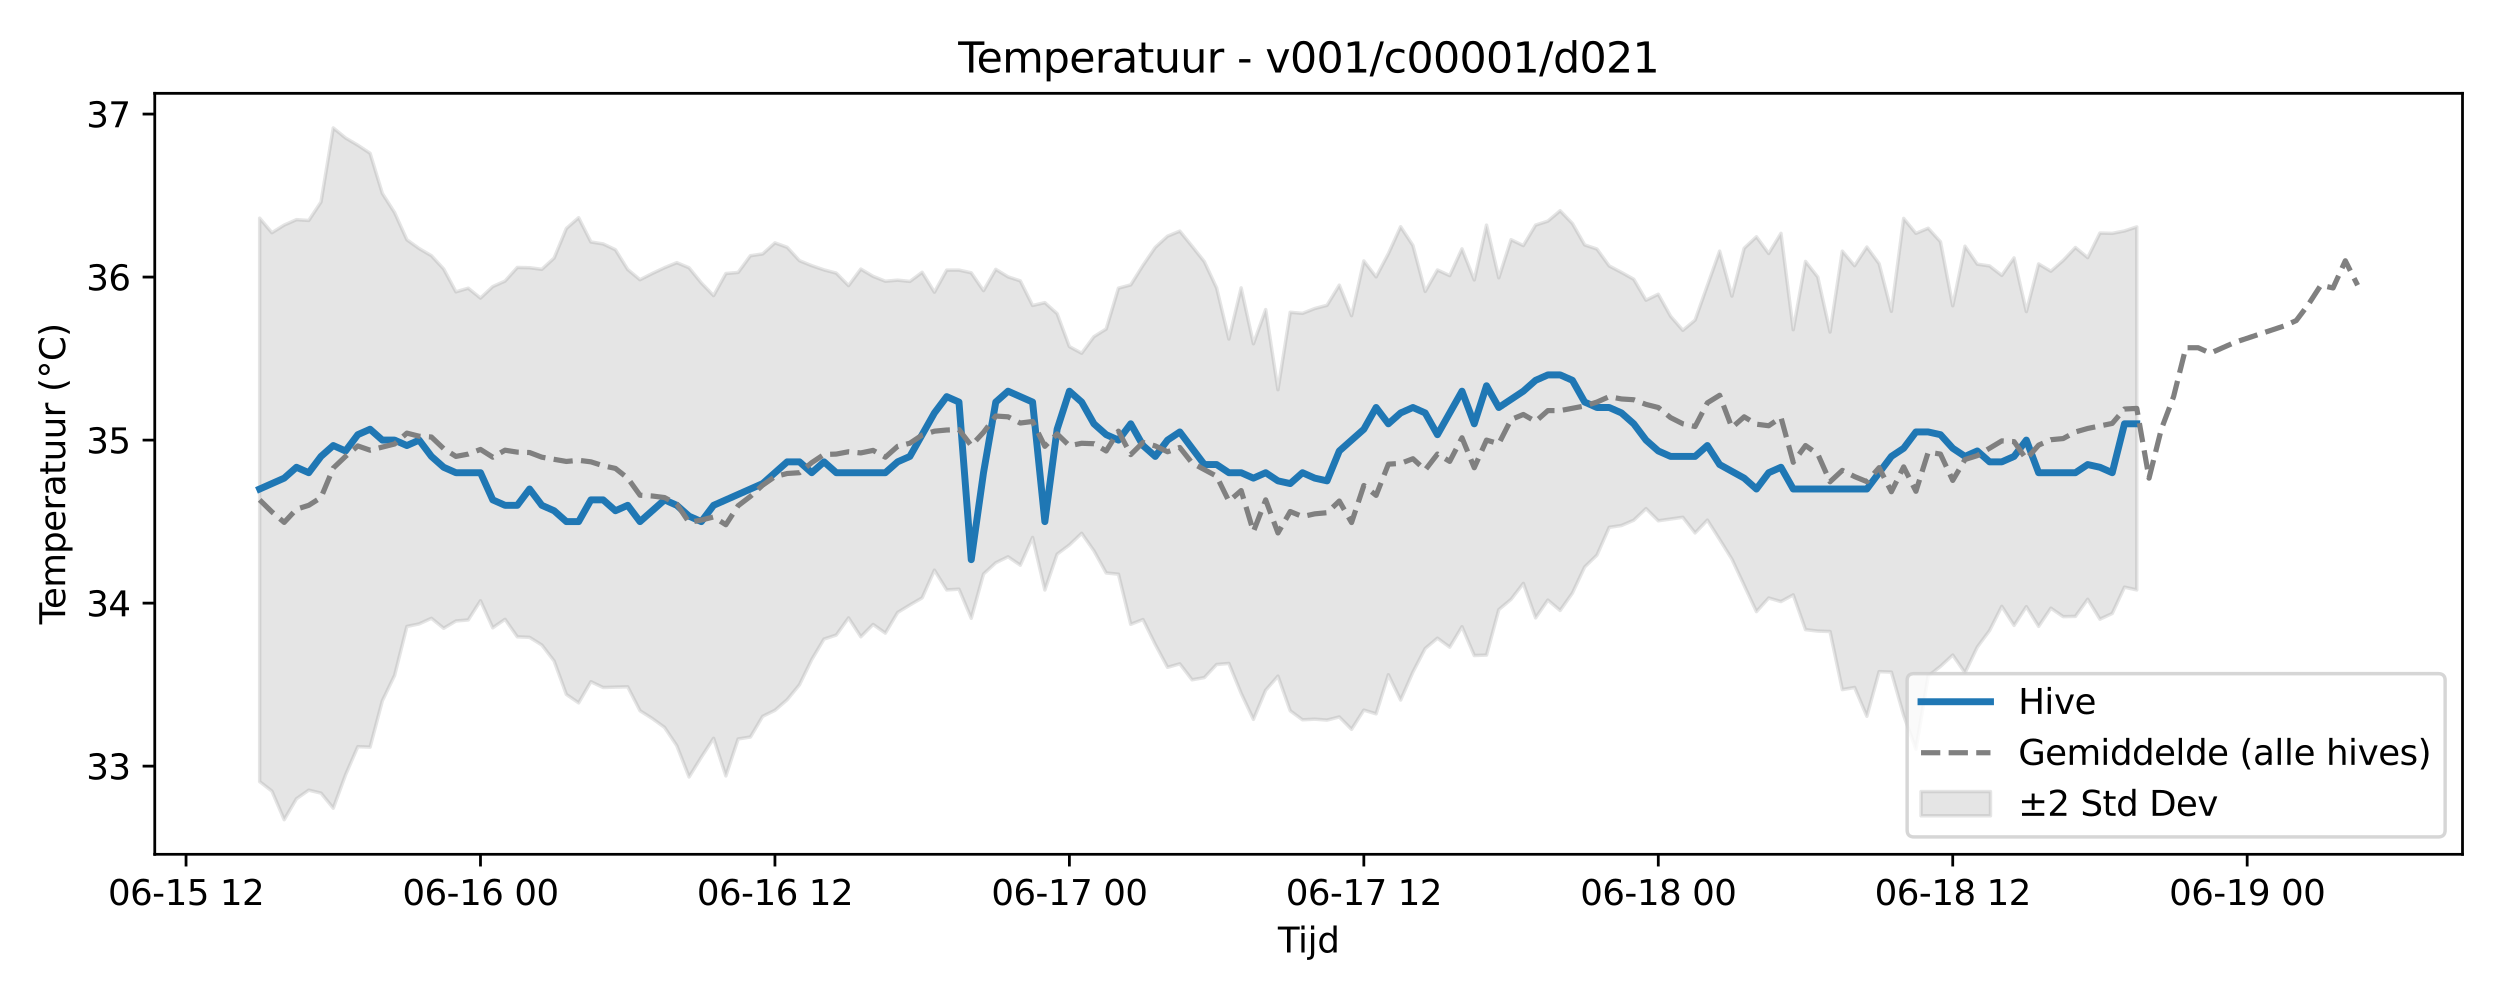 <?xml version="1.0" encoding="utf-8" standalone="no"?>
<!DOCTYPE svg PUBLIC "-//W3C//DTD SVG 1.1//EN"
  "http://www.w3.org/Graphics/SVG/1.1/DTD/svg11.dtd">
<svg xmlns:xlink="http://www.w3.org/1999/xlink" width="720pt" height="288pt" viewBox="0 0 720 288" xmlns="http://www.w3.org/2000/svg" version="1.1">
 <defs>
  <style type="text/css">*{stroke-linejoin: round; stroke-linecap: butt}</style>
 </defs>
 <g id="figure_1">
  <g id="patch_1">
   <path d="M 0 288 
L 720 288 
L 720 0 
L 0 0 
z
" style="fill: #ffffff"/>
  </g>
  <g id="axes_1">
   <g id="patch_2">
    <path d="M 44.57 246.04 
L 709.2 246.04 
L 709.2 26.88 
L 44.57 26.88 
z
" style="fill: #ffffff"/>
   </g>
   <g id="FillBetweenPolyCollection_1">
    <defs>
     <path id="mfeba1fc315" d="M 74.78 -225.173 
L 74.78 -62.898 
L 78.314 -60.161 
L 81.847 -51.922 
L 85.381 -57.958 
L 88.914 -60.432 
L 92.447 -59.584 
L 95.981 -55.245 
L 99.514 -64.838 
L 103.048 -72.954 
L 106.581 -72.828 
L 110.114 -86.175 
L 113.648 -93.497 
L 117.181 -107.573 
L 120.714 -108.315 
L 124.248 -109.931 
L 127.781 -107.048 
L 131.315 -109.156 
L 134.848 -109.454 
L 138.381 -114.983 
L 141.915 -107.193 
L 145.448 -109.639 
L 148.982 -104.592 
L 152.515 -104.442 
L 156.048 -102.227 
L 159.582 -97.641 
L 163.115 -87.994 
L 166.649 -85.573 
L 170.182 -91.665 
L 173.715 -89.99 
L 177.249 -90.102 
L 180.782 -90.198 
L 184.315 -83.317 
L 187.849 -81.067 
L 191.382 -78.51 
L 194.916 -73.252 
L 198.449 -64.228 
L 201.982 -69.918 
L 205.516 -75.37 
L 209.049 -64.534 
L 212.583 -75.177 
L 216.116 -75.729 
L 219.649 -81.697 
L 223.183 -83.425 
L 226.716 -86.496 
L 230.249 -90.793 
L 233.783 -98.04 
L 237.316 -103.945 
L 240.85 -105.106 
L 244.383 -110.046 
L 247.916 -104.608 
L 251.45 -108.16 
L 254.983 -105.655 
L 258.517 -111.602 
L 262.05 -113.761 
L 265.583 -115.82 
L 269.117 -123.792 
L 272.65 -118.105 
L 276.183 -118.317 
L 279.717 -109.933 
L 283.25 -122.682 
L 286.784 -125.922 
L 290.317 -127.642 
L 293.85 -125.222 
L 297.384 -133.204 
L 300.917 -118.079 
L 304.451 -128.4 
L 307.984 -131.051 
L 311.517 -134.405 
L 315.051 -129.37 
L 318.584 -122.986 
L 322.118 -122.626 
L 325.651 -108.199 
L 329.184 -109.568 
L 332.718 -102.383 
L 336.251 -95.81 
L 339.784 -96.81 
L 343.318 -92.213 
L 346.851 -92.858 
L 350.385 -96.621 
L 353.918 -96.928 
L 357.451 -88.338 
L 360.985 -80.824 
L 364.518 -89.224 
L 368.052 -93.271 
L 371.585 -83.297 
L 375.118 -80.698 
L 378.652 -80.876 
L 382.185 -80.612 
L 385.718 -81.521 
L 389.252 -77.95 
L 392.785 -83.49 
L 396.319 -82.415 
L 399.852 -93.685 
L 403.385 -86.382 
L 406.919 -94.448 
L 410.452 -101.222 
L 413.986 -104.206 
L 417.519 -101.614 
L 421.052 -107.502 
L 424.586 -99.205 
L 428.119 -99.333 
L 431.652 -112.423 
L 435.186 -115.382 
L 438.719 -119.98 
L 442.253 -110.049 
L 445.786 -115.177 
L 449.319 -112.178 
L 452.853 -117.194 
L 456.386 -124.708 
L 459.92 -128.125 
L 463.453 -136.124 
L 466.986 -136.649 
L 470.52 -138.169 
L 474.053 -141.52 
L 477.587 -138.012 
L 481.12 -138.515 
L 484.653 -139.02 
L 488.187 -134.511 
L 491.72 -138.202 
L 495.253 -132.641 
L 498.787 -126.972 
L 502.32 -119.41 
L 505.854 -111.859 
L 509.387 -115.776 
L 512.92 -114.749 
L 516.454 -116.674 
L 519.987 -106.66 
L 523.521 -106.246 
L 527.054 -106.124 
L 530.587 -89.39 
L 534.121 -90.004 
L 537.654 -81.719 
L 541.187 -94.573 
L 544.721 -94.431 
L 548.254 -81.967 
L 551.788 -72.231 
L 555.321 -93.298 
L 558.854 -96.082 
L 562.388 -99.345 
L 565.921 -94.224 
L 569.455 -101.628 
L 572.988 -106.396 
L 576.521 -113.372 
L 580.055 -107.879 
L 583.588 -113.281 
L 587.121 -107.607 
L 590.655 -112.836 
L 594.188 -110.403 
L 597.722 -110.473 
L 601.255 -115.407 
L 604.788 -109.669 
L 608.322 -111.317 
L 611.855 -118.899 
L 615.389 -118.102 
L 615.389 -222.656 
L 615.389 -222.656 
L 611.855 -221.487 
L 608.322 -220.797 
L 604.788 -220.88 
L 601.255 -213.8 
L 597.722 -216.722 
L 594.188 -212.991 
L 590.655 -209.888 
L 587.121 -211.987 
L 583.588 -198.264 
L 580.055 -213.726 
L 576.521 -208.681 
L 572.988 -211.409 
L 569.455 -211.929 
L 565.921 -217.098 
L 562.388 -199.941 
L 558.854 -218.369 
L 555.321 -222.271 
L 551.788 -220.795 
L 548.254 -225.107 
L 544.721 -198.334 
L 541.187 -212.053 
L 537.654 -216.86 
L 534.121 -211.48 
L 530.587 -215.671 
L 527.054 -192.38 
L 523.521 -208.205 
L 519.987 -212.71 
L 516.454 -193.045 
L 512.92 -220.792 
L 509.387 -214.996 
L 505.854 -219.807 
L 502.32 -216.504 
L 498.787 -202.727 
L 495.253 -215.681 
L 491.72 -205.761 
L 488.187 -195.814 
L 484.653 -192.87 
L 481.12 -196.952 
L 477.587 -203.267 
L 474.053 -201.548 
L 470.52 -207.582 
L 466.986 -209.549 
L 463.453 -211.416 
L 459.92 -216.284 
L 456.386 -217.466 
L 452.853 -223.638 
L 449.319 -227.313 
L 445.786 -224.314 
L 442.253 -223.182 
L 438.719 -217.275 
L 435.186 -218.967 
L 431.652 -207.99 
L 428.119 -223.167 
L 424.586 -207.384 
L 421.052 -216.339 
L 417.519 -208.627 
L 413.986 -210.246 
L 410.452 -204.063 
L 406.919 -217.321 
L 403.385 -222.704 
L 399.852 -214.954 
L 396.319 -208.264 
L 392.785 -212.853 
L 389.252 -197.08 
L 385.718 -205.879 
L 382.185 -200.081 
L 378.652 -199.146 
L 375.118 -197.76 
L 371.585 -198.067 
L 368.052 -175.759 
L 364.518 -198.847 
L 360.985 -188.989 
L 357.451 -205.098 
L 353.918 -190.361 
L 350.385 -205.087 
L 346.851 -212.65 
L 343.318 -217.096 
L 339.784 -221.442 
L 336.251 -219.983 
L 332.718 -216.764 
L 329.184 -211.591 
L 325.651 -205.955 
L 322.118 -205.016 
L 318.584 -193.254 
L 315.051 -191.044 
L 311.517 -186.269 
L 307.984 -188.188 
L 304.451 -197.677 
L 300.917 -200.844 
L 297.384 -200.027 
L 293.85 -207.115 
L 290.317 -208.272 
L 286.784 -210.439 
L 283.25 -204.289 
L 279.717 -209.437 
L 276.183 -210.219 
L 272.65 -210.208 
L 269.117 -203.85 
L 265.583 -209.586 
L 262.05 -206.951 
L 258.517 -207.321 
L 254.983 -207.008 
L 251.45 -208.415 
L 247.916 -210.514 
L 244.383 -205.747 
L 240.85 -209.345 
L 237.316 -210.283 
L 233.783 -211.493 
L 230.249 -212.928 
L 226.716 -216.777 
L 223.183 -218.06 
L 219.649 -214.869 
L 216.116 -214.353 
L 212.583 -209.54 
L 209.049 -209.229 
L 205.516 -202.864 
L 201.982 -206.527 
L 198.449 -210.876 
L 194.916 -212.36 
L 191.382 -210.902 
L 187.849 -209.24 
L 184.315 -207.437 
L 180.782 -210.392 
L 177.249 -216.078 
L 173.715 -217.755 
L 170.182 -218.315 
L 166.649 -225.302 
L 163.115 -222.21 
L 159.582 -213.68 
L 156.048 -210.436 
L 152.515 -210.904 
L 148.982 -210.977 
L 145.448 -207.049 
L 141.915 -205.47 
L 138.381 -202.152 
L 134.848 -204.997 
L 131.315 -203.954 
L 127.781 -210.533 
L 124.248 -214.358 
L 120.714 -216.421 
L 117.181 -218.952 
L 113.648 -226.767 
L 110.114 -232.301 
L 106.581 -243.859 
L 103.048 -246.192 
L 99.514 -248.272 
L 95.981 -251.158 
L 92.447 -229.828 
L 88.914 -224.508 
L 85.381 -224.747 
L 81.847 -223.182 
L 78.314 -220.979 
L 74.78 -225.173 
z
" style="stroke: #808080; stroke-opacity: 0.2"/>
    </defs>
    <g clip-path="url(#pedbb036148)">
     <use xlink:href="#mfeba1fc315" x="0" y="288" style="fill: #808080; fill-opacity: 0.2; stroke: #808080; stroke-opacity: 0.2"/>
    </g>
   </g>
   <g id="matplotlib.axis_1">
    <g id="xtick_1">
     <g id="line2d_1">
      <defs>
       <path id="md87ba110df" d="M 0 0 
L 0 3.5 
" style="stroke: #000000; stroke-width: 0.8"/>
      </defs>
      <g>
       <use xlink:href="#md87ba110df" x="53.58" y="246.04" style="stroke: #000000; stroke-width: 0.8"/>
      </g>
     </g>
     <g id="text_1">
      <!-- 06-15 12 -->
      <g transform="translate(31.1 260.638) scale(0.1 -0.1)">
       <defs>
        <path id="DejaVuSans-30" d="M 2034 4250 
Q 1547 4250 1301 3770 
Q 1056 3291 1056 2328 
Q 1056 1369 1301 889 
Q 1547 409 2034 409 
Q 2525 409 2770 889 
Q 3016 1369 3016 2328 
Q 3016 3291 2770 3770 
Q 2525 4250 2034 4250 
z
M 2034 4750 
Q 2819 4750 3233 4129 
Q 3647 3509 3647 2328 
Q 3647 1150 3233 529 
Q 2819 -91 2034 -91 
Q 1250 -91 836 529 
Q 422 1150 422 2328 
Q 422 3509 836 4129 
Q 1250 4750 2034 4750 
z
" transform="scale(0.016)"/>
        <path id="DejaVuSans-36" d="M 2113 2584 
Q 1688 2584 1439 2293 
Q 1191 2003 1191 1497 
Q 1191 994 1439 701 
Q 1688 409 2113 409 
Q 2538 409 2786 701 
Q 3034 994 3034 1497 
Q 3034 2003 2786 2293 
Q 2538 2584 2113 2584 
z
M 3366 4563 
L 3366 3988 
Q 3128 4100 2886 4159 
Q 2644 4219 2406 4219 
Q 1781 4219 1451 3797 
Q 1122 3375 1075 2522 
Q 1259 2794 1537 2939 
Q 1816 3084 2150 3084 
Q 2853 3084 3261 2657 
Q 3669 2231 3669 1497 
Q 3669 778 3244 343 
Q 2819 -91 2113 -91 
Q 1303 -91 875 529 
Q 447 1150 447 2328 
Q 447 3434 972 4092 
Q 1497 4750 2381 4750 
Q 2619 4750 2861 4703 
Q 3103 4656 3366 4563 
z
" transform="scale(0.016)"/>
        <path id="DejaVuSans-2d" d="M 313 2009 
L 1997 2009 
L 1997 1497 
L 313 1497 
L 313 2009 
z
" transform="scale(0.016)"/>
        <path id="DejaVuSans-31" d="M 794 531 
L 1825 531 
L 1825 4091 
L 703 3866 
L 703 4441 
L 1819 4666 
L 2450 4666 
L 2450 531 
L 3481 531 
L 3481 0 
L 794 0 
L 794 531 
z
" transform="scale(0.016)"/>
        <path id="DejaVuSans-35" d="M 691 4666 
L 3169 4666 
L 3169 4134 
L 1269 4134 
L 1269 2991 
Q 1406 3038 1543 3061 
Q 1681 3084 1819 3084 
Q 2600 3084 3056 2656 
Q 3513 2228 3513 1497 
Q 3513 744 3044 326 
Q 2575 -91 1722 -91 
Q 1428 -91 1123 -41 
Q 819 9 494 109 
L 494 744 
Q 775 591 1075 516 
Q 1375 441 1709 441 
Q 2250 441 2565 725 
Q 2881 1009 2881 1497 
Q 2881 1984 2565 2268 
Q 2250 2553 1709 2553 
Q 1456 2553 1204 2497 
Q 953 2441 691 2322 
L 691 4666 
z
" transform="scale(0.016)"/>
        <path id="DejaVuSans-20" transform="scale(0.016)"/>
        <path id="DejaVuSans-32" d="M 1228 531 
L 3431 531 
L 3431 0 
L 469 0 
L 469 531 
Q 828 903 1448 1529 
Q 2069 2156 2228 2338 
Q 2531 2678 2651 2914 
Q 2772 3150 2772 3378 
Q 2772 3750 2511 3984 
Q 2250 4219 1831 4219 
Q 1534 4219 1204 4116 
Q 875 4013 500 3803 
L 500 4441 
Q 881 4594 1212 4672 
Q 1544 4750 1819 4750 
Q 2544 4750 2975 4387 
Q 3406 4025 3406 3419 
Q 3406 3131 3298 2873 
Q 3191 2616 2906 2266 
Q 2828 2175 2409 1742 
Q 1991 1309 1228 531 
z
" transform="scale(0.016)"/>
       </defs>
       <use xlink:href="#DejaVuSans-30"/>
       <use xlink:href="#DejaVuSans-36" transform="translate(63.623 0)"/>
       <use xlink:href="#DejaVuSans-2d" transform="translate(127.246 0)"/>
       <use xlink:href="#DejaVuSans-31" transform="translate(163.33 0)"/>
       <use xlink:href="#DejaVuSans-35" transform="translate(226.953 0)"/>
       <use xlink:href="#DejaVuSans-20" transform="translate(290.576 0)"/>
       <use xlink:href="#DejaVuSans-31" transform="translate(322.363 0)"/>
       <use xlink:href="#DejaVuSans-32" transform="translate(385.986 0)"/>
      </g>
     </g>
    </g>
    <g id="xtick_2">
     <g id="line2d_2">
      <g>
       <use xlink:href="#md87ba110df" x="138.381" y="246.04" style="stroke: #000000; stroke-width: 0.8"/>
      </g>
     </g>
     <g id="text_2">
      <!-- 06-16 00 -->
      <g transform="translate(115.901 260.638) scale(0.1 -0.1)">
       <use xlink:href="#DejaVuSans-30"/>
       <use xlink:href="#DejaVuSans-36" transform="translate(63.623 0)"/>
       <use xlink:href="#DejaVuSans-2d" transform="translate(127.246 0)"/>
       <use xlink:href="#DejaVuSans-31" transform="translate(163.33 0)"/>
       <use xlink:href="#DejaVuSans-36" transform="translate(226.953 0)"/>
       <use xlink:href="#DejaVuSans-20" transform="translate(290.576 0)"/>
       <use xlink:href="#DejaVuSans-30" transform="translate(322.363 0)"/>
       <use xlink:href="#DejaVuSans-30" transform="translate(385.986 0)"/>
      </g>
     </g>
    </g>
    <g id="xtick_3">
     <g id="line2d_3">
      <g>
       <use xlink:href="#md87ba110df" x="223.183" y="246.04" style="stroke: #000000; stroke-width: 0.8"/>
      </g>
     </g>
     <g id="text_3">
      <!-- 06-16 12 -->
      <g transform="translate(200.702 260.638) scale(0.1 -0.1)">
       <use xlink:href="#DejaVuSans-30"/>
       <use xlink:href="#DejaVuSans-36" transform="translate(63.623 0)"/>
       <use xlink:href="#DejaVuSans-2d" transform="translate(127.246 0)"/>
       <use xlink:href="#DejaVuSans-31" transform="translate(163.33 0)"/>
       <use xlink:href="#DejaVuSans-36" transform="translate(226.953 0)"/>
       <use xlink:href="#DejaVuSans-20" transform="translate(290.576 0)"/>
       <use xlink:href="#DejaVuSans-31" transform="translate(322.363 0)"/>
       <use xlink:href="#DejaVuSans-32" transform="translate(385.986 0)"/>
      </g>
     </g>
    </g>
    <g id="xtick_4">
     <g id="line2d_4">
      <g>
       <use xlink:href="#md87ba110df" x="307.984" y="246.04" style="stroke: #000000; stroke-width: 0.8"/>
      </g>
     </g>
     <g id="text_4">
      <!-- 06-17 00 -->
      <g transform="translate(285.503 260.638) scale(0.1 -0.1)">
       <defs>
        <path id="DejaVuSans-37" d="M 525 4666 
L 3525 4666 
L 3525 4397 
L 1831 0 
L 1172 0 
L 2766 4134 
L 525 4134 
L 525 4666 
z
" transform="scale(0.016)"/>
       </defs>
       <use xlink:href="#DejaVuSans-30"/>
       <use xlink:href="#DejaVuSans-36" transform="translate(63.623 0)"/>
       <use xlink:href="#DejaVuSans-2d" transform="translate(127.246 0)"/>
       <use xlink:href="#DejaVuSans-31" transform="translate(163.33 0)"/>
       <use xlink:href="#DejaVuSans-37" transform="translate(226.953 0)"/>
       <use xlink:href="#DejaVuSans-20" transform="translate(290.576 0)"/>
       <use xlink:href="#DejaVuSans-30" transform="translate(322.363 0)"/>
       <use xlink:href="#DejaVuSans-30" transform="translate(385.986 0)"/>
      </g>
     </g>
    </g>
    <g id="xtick_5">
     <g id="line2d_5">
      <g>
       <use xlink:href="#md87ba110df" x="392.785" y="246.04" style="stroke: #000000; stroke-width: 0.8"/>
      </g>
     </g>
     <g id="text_5">
      <!-- 06-17 12 -->
      <g transform="translate(370.305 260.638) scale(0.1 -0.1)">
       <use xlink:href="#DejaVuSans-30"/>
       <use xlink:href="#DejaVuSans-36" transform="translate(63.623 0)"/>
       <use xlink:href="#DejaVuSans-2d" transform="translate(127.246 0)"/>
       <use xlink:href="#DejaVuSans-31" transform="translate(163.33 0)"/>
       <use xlink:href="#DejaVuSans-37" transform="translate(226.953 0)"/>
       <use xlink:href="#DejaVuSans-20" transform="translate(290.576 0)"/>
       <use xlink:href="#DejaVuSans-31" transform="translate(322.363 0)"/>
       <use xlink:href="#DejaVuSans-32" transform="translate(385.986 0)"/>
      </g>
     </g>
    </g>
    <g id="xtick_6">
     <g id="line2d_6">
      <g>
       <use xlink:href="#md87ba110df" x="477.587" y="246.04" style="stroke: #000000; stroke-width: 0.8"/>
      </g>
     </g>
     <g id="text_6">
      <!-- 06-18 00 -->
      <g transform="translate(455.106 260.638) scale(0.1 -0.1)">
       <defs>
        <path id="DejaVuSans-38" d="M 2034 2216 
Q 1584 2216 1326 1975 
Q 1069 1734 1069 1313 
Q 1069 891 1326 650 
Q 1584 409 2034 409 
Q 2484 409 2743 651 
Q 3003 894 3003 1313 
Q 3003 1734 2745 1975 
Q 2488 2216 2034 2216 
z
M 1403 2484 
Q 997 2584 770 2862 
Q 544 3141 544 3541 
Q 544 4100 942 4425 
Q 1341 4750 2034 4750 
Q 2731 4750 3128 4425 
Q 3525 4100 3525 3541 
Q 3525 3141 3298 2862 
Q 3072 2584 2669 2484 
Q 3125 2378 3379 2068 
Q 3634 1759 3634 1313 
Q 3634 634 3220 271 
Q 2806 -91 2034 -91 
Q 1263 -91 848 271 
Q 434 634 434 1313 
Q 434 1759 690 2068 
Q 947 2378 1403 2484 
z
M 1172 3481 
Q 1172 3119 1398 2916 
Q 1625 2713 2034 2713 
Q 2441 2713 2670 2916 
Q 2900 3119 2900 3481 
Q 2900 3844 2670 4047 
Q 2441 4250 2034 4250 
Q 1625 4250 1398 4047 
Q 1172 3844 1172 3481 
z
" transform="scale(0.016)"/>
       </defs>
       <use xlink:href="#DejaVuSans-30"/>
       <use xlink:href="#DejaVuSans-36" transform="translate(63.623 0)"/>
       <use xlink:href="#DejaVuSans-2d" transform="translate(127.246 0)"/>
       <use xlink:href="#DejaVuSans-31" transform="translate(163.33 0)"/>
       <use xlink:href="#DejaVuSans-38" transform="translate(226.953 0)"/>
       <use xlink:href="#DejaVuSans-20" transform="translate(290.576 0)"/>
       <use xlink:href="#DejaVuSans-30" transform="translate(322.363 0)"/>
       <use xlink:href="#DejaVuSans-30" transform="translate(385.986 0)"/>
      </g>
     </g>
    </g>
    <g id="xtick_7">
     <g id="line2d_7">
      <g>
       <use xlink:href="#md87ba110df" x="562.388" y="246.04" style="stroke: #000000; stroke-width: 0.8"/>
      </g>
     </g>
     <g id="text_7">
      <!-- 06-18 12 -->
      <g transform="translate(539.907 260.638) scale(0.1 -0.1)">
       <use xlink:href="#DejaVuSans-30"/>
       <use xlink:href="#DejaVuSans-36" transform="translate(63.623 0)"/>
       <use xlink:href="#DejaVuSans-2d" transform="translate(127.246 0)"/>
       <use xlink:href="#DejaVuSans-31" transform="translate(163.33 0)"/>
       <use xlink:href="#DejaVuSans-38" transform="translate(226.953 0)"/>
       <use xlink:href="#DejaVuSans-20" transform="translate(290.576 0)"/>
       <use xlink:href="#DejaVuSans-31" transform="translate(322.363 0)"/>
       <use xlink:href="#DejaVuSans-32" transform="translate(385.986 0)"/>
      </g>
     </g>
    </g>
    <g id="xtick_8">
     <g id="line2d_8">
      <g>
       <use xlink:href="#md87ba110df" x="647.189" y="246.04" style="stroke: #000000; stroke-width: 0.8"/>
      </g>
     </g>
     <g id="text_8">
      <!-- 06-19 00 -->
      <g transform="translate(624.709 260.638) scale(0.1 -0.1)">
       <defs>
        <path id="DejaVuSans-39" d="M 703 97 
L 703 672 
Q 941 559 1184 500 
Q 1428 441 1663 441 
Q 2288 441 2617 861 
Q 2947 1281 2994 2138 
Q 2813 1869 2534 1725 
Q 2256 1581 1919 1581 
Q 1219 1581 811 2004 
Q 403 2428 403 3163 
Q 403 3881 828 4315 
Q 1253 4750 1959 4750 
Q 2769 4750 3195 4129 
Q 3622 3509 3622 2328 
Q 3622 1225 3098 567 
Q 2575 -91 1691 -91 
Q 1453 -91 1209 -44 
Q 966 3 703 97 
z
M 1959 2075 
Q 2384 2075 2632 2365 
Q 2881 2656 2881 3163 
Q 2881 3666 2632 3958 
Q 2384 4250 1959 4250 
Q 1534 4250 1286 3958 
Q 1038 3666 1038 3163 
Q 1038 2656 1286 2365 
Q 1534 2075 1959 2075 
z
" transform="scale(0.016)"/>
       </defs>
       <use xlink:href="#DejaVuSans-30"/>
       <use xlink:href="#DejaVuSans-36" transform="translate(63.623 0)"/>
       <use xlink:href="#DejaVuSans-2d" transform="translate(127.246 0)"/>
       <use xlink:href="#DejaVuSans-31" transform="translate(163.33 0)"/>
       <use xlink:href="#DejaVuSans-39" transform="translate(226.953 0)"/>
       <use xlink:href="#DejaVuSans-20" transform="translate(290.576 0)"/>
       <use xlink:href="#DejaVuSans-30" transform="translate(322.363 0)"/>
       <use xlink:href="#DejaVuSans-30" transform="translate(385.986 0)"/>
      </g>
     </g>
    </g>
    <g id="text_9">
     <!-- Tijd -->
     <g transform="translate(368.035 274.317) scale(0.1 -0.1)">
      <defs>
       <path id="DejaVuSans-54" d="M -19 4666 
L 3928 4666 
L 3928 4134 
L 2272 4134 
L 2272 0 
L 1638 0 
L 1638 4134 
L -19 4134 
L -19 4666 
z
" transform="scale(0.016)"/>
       <path id="DejaVuSans-69" d="M 603 3500 
L 1178 3500 
L 1178 0 
L 603 0 
L 603 3500 
z
M 603 4863 
L 1178 4863 
L 1178 4134 
L 603 4134 
L 603 4863 
z
" transform="scale(0.016)"/>
       <path id="DejaVuSans-6a" d="M 603 3500 
L 1178 3500 
L 1178 -63 
Q 1178 -731 923 -1031 
Q 669 -1331 103 -1331 
L -116 -1331 
L -116 -844 
L 38 -844 
Q 366 -844 484 -692 
Q 603 -541 603 -63 
L 603 3500 
z
M 603 4863 
L 1178 4863 
L 1178 4134 
L 603 4134 
L 603 4863 
z
" transform="scale(0.016)"/>
       <path id="DejaVuSans-64" d="M 2906 2969 
L 2906 4863 
L 3481 4863 
L 3481 0 
L 2906 0 
L 2906 525 
Q 2725 213 2448 61 
Q 2172 -91 1784 -91 
Q 1150 -91 751 415 
Q 353 922 353 1747 
Q 353 2572 751 3078 
Q 1150 3584 1784 3584 
Q 2172 3584 2448 3432 
Q 2725 3281 2906 2969 
z
M 947 1747 
Q 947 1113 1208 752 
Q 1469 391 1925 391 
Q 2381 391 2643 752 
Q 2906 1113 2906 1747 
Q 2906 2381 2643 2742 
Q 2381 3103 1925 3103 
Q 1469 3103 1208 2742 
Q 947 2381 947 1747 
z
" transform="scale(0.016)"/>
      </defs>
      <use xlink:href="#DejaVuSans-54"/>
      <use xlink:href="#DejaVuSans-69" transform="translate(57.959 0)"/>
      <use xlink:href="#DejaVuSans-6a" transform="translate(85.742 0)"/>
      <use xlink:href="#DejaVuSans-64" transform="translate(113.525 0)"/>
     </g>
    </g>
   </g>
   <g id="matplotlib.axis_2">
    <g id="ytick_1">
     <g id="line2d_9">
      <defs>
       <path id="mfe2aa7b8bc" d="M 0 0 
L -3.5 0 
" style="stroke: #000000; stroke-width: 0.8"/>
      </defs>
      <g>
       <use xlink:href="#mfe2aa7b8bc" x="44.57" y="220.648" style="stroke: #000000; stroke-width: 0.8"/>
      </g>
     </g>
     <g id="text_10">
      <!-- 33 -->
      <g transform="translate(24.845 224.448) scale(0.1 -0.1)">
       <defs>
        <path id="DejaVuSans-33" d="M 2597 2516 
Q 3050 2419 3304 2112 
Q 3559 1806 3559 1356 
Q 3559 666 3084 287 
Q 2609 -91 1734 -91 
Q 1441 -91 1130 -33 
Q 819 25 488 141 
L 488 750 
Q 750 597 1062 519 
Q 1375 441 1716 441 
Q 2309 441 2620 675 
Q 2931 909 2931 1356 
Q 2931 1769 2642 2001 
Q 2353 2234 1838 2234 
L 1294 2234 
L 1294 2753 
L 1863 2753 
Q 2328 2753 2575 2939 
Q 2822 3125 2822 3475 
Q 2822 3834 2567 4026 
Q 2313 4219 1838 4219 
Q 1578 4219 1281 4162 
Q 984 4106 628 3988 
L 628 4550 
Q 988 4650 1302 4700 
Q 1616 4750 1894 4750 
Q 2613 4750 3031 4423 
Q 3450 4097 3450 3541 
Q 3450 3153 3228 2886 
Q 3006 2619 2597 2516 
z
" transform="scale(0.016)"/>
       </defs>
       <use xlink:href="#DejaVuSans-33"/>
       <use xlink:href="#DejaVuSans-33" transform="translate(63.623 0)"/>
      </g>
     </g>
    </g>
    <g id="ytick_2">
     <g id="line2d_10">
      <g>
       <use xlink:href="#mfe2aa7b8bc" x="44.57" y="173.699" style="stroke: #000000; stroke-width: 0.8"/>
      </g>
     </g>
     <g id="text_11">
      <!-- 34 -->
      <g transform="translate(24.845 177.498) scale(0.1 -0.1)">
       <defs>
        <path id="DejaVuSans-34" d="M 2419 4116 
L 825 1625 
L 2419 1625 
L 2419 4116 
z
M 2253 4666 
L 3047 4666 
L 3047 1625 
L 3713 1625 
L 3713 1100 
L 3047 1100 
L 3047 0 
L 2419 0 
L 2419 1100 
L 313 1100 
L 313 1709 
L 2253 4666 
z
" transform="scale(0.016)"/>
       </defs>
       <use xlink:href="#DejaVuSans-33"/>
       <use xlink:href="#DejaVuSans-34" transform="translate(63.623 0)"/>
      </g>
     </g>
    </g>
    <g id="ytick_3">
     <g id="line2d_11">
      <g>
       <use xlink:href="#mfe2aa7b8bc" x="44.57" y="126.75" style="stroke: #000000; stroke-width: 0.8"/>
      </g>
     </g>
     <g id="text_12">
      <!-- 35 -->
      <g transform="translate(24.845 130.549) scale(0.1 -0.1)">
       <use xlink:href="#DejaVuSans-33"/>
       <use xlink:href="#DejaVuSans-35" transform="translate(63.623 0)"/>
      </g>
     </g>
    </g>
    <g id="ytick_4">
     <g id="line2d_12">
      <g>
       <use xlink:href="#mfe2aa7b8bc" x="44.57" y="79.801" style="stroke: #000000; stroke-width: 0.8"/>
      </g>
     </g>
     <g id="text_13">
      <!-- 36 -->
      <g transform="translate(24.845 83.6) scale(0.1 -0.1)">
       <use xlink:href="#DejaVuSans-33"/>
       <use xlink:href="#DejaVuSans-36" transform="translate(63.623 0)"/>
      </g>
     </g>
    </g>
    <g id="ytick_5">
     <g id="line2d_13">
      <g>
       <use xlink:href="#mfe2aa7b8bc" x="44.57" y="32.852" style="stroke: #000000; stroke-width: 0.8"/>
      </g>
     </g>
     <g id="text_14">
      <!-- 37 -->
      <g transform="translate(24.845 36.651) scale(0.1 -0.1)">
       <use xlink:href="#DejaVuSans-33"/>
       <use xlink:href="#DejaVuSans-37" transform="translate(63.623 0)"/>
      </g>
     </g>
    </g>
    <g id="text_15">
     <!-- Temperatuur (°C) -->
     <g transform="translate(18.765 179.816) rotate(-90) scale(0.1 -0.1)">
      <defs>
       <path id="DejaVuSans-65" d="M 3597 1894 
L 3597 1613 
L 953 1613 
Q 991 1019 1311 708 
Q 1631 397 2203 397 
Q 2534 397 2845 478 
Q 3156 559 3463 722 
L 3463 178 
Q 3153 47 2828 -22 
Q 2503 -91 2169 -91 
Q 1331 -91 842 396 
Q 353 884 353 1716 
Q 353 2575 817 3079 
Q 1281 3584 2069 3584 
Q 2775 3584 3186 3129 
Q 3597 2675 3597 1894 
z
M 3022 2063 
Q 3016 2534 2758 2815 
Q 2500 3097 2075 3097 
Q 1594 3097 1305 2825 
Q 1016 2553 972 2059 
L 3022 2063 
z
" transform="scale(0.016)"/>
       <path id="DejaVuSans-6d" d="M 3328 2828 
Q 3544 3216 3844 3400 
Q 4144 3584 4550 3584 
Q 5097 3584 5394 3201 
Q 5691 2819 5691 2113 
L 5691 0 
L 5113 0 
L 5113 2094 
Q 5113 2597 4934 2840 
Q 4756 3084 4391 3084 
Q 3944 3084 3684 2787 
Q 3425 2491 3425 1978 
L 3425 0 
L 2847 0 
L 2847 2094 
Q 2847 2600 2669 2842 
Q 2491 3084 2119 3084 
Q 1678 3084 1418 2786 
Q 1159 2488 1159 1978 
L 1159 0 
L 581 0 
L 581 3500 
L 1159 3500 
L 1159 2956 
Q 1356 3278 1631 3431 
Q 1906 3584 2284 3584 
Q 2666 3584 2933 3390 
Q 3200 3197 3328 2828 
z
" transform="scale(0.016)"/>
       <path id="DejaVuSans-70" d="M 1159 525 
L 1159 -1331 
L 581 -1331 
L 581 3500 
L 1159 3500 
L 1159 2969 
Q 1341 3281 1617 3432 
Q 1894 3584 2278 3584 
Q 2916 3584 3314 3078 
Q 3713 2572 3713 1747 
Q 3713 922 3314 415 
Q 2916 -91 2278 -91 
Q 1894 -91 1617 61 
Q 1341 213 1159 525 
z
M 3116 1747 
Q 3116 2381 2855 2742 
Q 2594 3103 2138 3103 
Q 1681 3103 1420 2742 
Q 1159 2381 1159 1747 
Q 1159 1113 1420 752 
Q 1681 391 2138 391 
Q 2594 391 2855 752 
Q 3116 1113 3116 1747 
z
" transform="scale(0.016)"/>
       <path id="DejaVuSans-72" d="M 2631 2963 
Q 2534 3019 2420 3045 
Q 2306 3072 2169 3072 
Q 1681 3072 1420 2755 
Q 1159 2438 1159 1844 
L 1159 0 
L 581 0 
L 581 3500 
L 1159 3500 
L 1159 2956 
Q 1341 3275 1631 3429 
Q 1922 3584 2338 3584 
Q 2397 3584 2469 3576 
Q 2541 3569 2628 3553 
L 2631 2963 
z
" transform="scale(0.016)"/>
       <path id="DejaVuSans-61" d="M 2194 1759 
Q 1497 1759 1228 1600 
Q 959 1441 959 1056 
Q 959 750 1161 570 
Q 1363 391 1709 391 
Q 2188 391 2477 730 
Q 2766 1069 2766 1631 
L 2766 1759 
L 2194 1759 
z
M 3341 1997 
L 3341 0 
L 2766 0 
L 2766 531 
Q 2569 213 2275 61 
Q 1981 -91 1556 -91 
Q 1019 -91 701 211 
Q 384 513 384 1019 
Q 384 1609 779 1909 
Q 1175 2209 1959 2209 
L 2766 2209 
L 2766 2266 
Q 2766 2663 2505 2880 
Q 2244 3097 1772 3097 
Q 1472 3097 1187 3025 
Q 903 2953 641 2809 
L 641 3341 
Q 956 3463 1253 3523 
Q 1550 3584 1831 3584 
Q 2591 3584 2966 3190 
Q 3341 2797 3341 1997 
z
" transform="scale(0.016)"/>
       <path id="DejaVuSans-74" d="M 1172 4494 
L 1172 3500 
L 2356 3500 
L 2356 3053 
L 1172 3053 
L 1172 1153 
Q 1172 725 1289 603 
Q 1406 481 1766 481 
L 2356 481 
L 2356 0 
L 1766 0 
Q 1100 0 847 248 
Q 594 497 594 1153 
L 594 3053 
L 172 3053 
L 172 3500 
L 594 3500 
L 594 4494 
L 1172 4494 
z
" transform="scale(0.016)"/>
       <path id="DejaVuSans-75" d="M 544 1381 
L 544 3500 
L 1119 3500 
L 1119 1403 
Q 1119 906 1312 657 
Q 1506 409 1894 409 
Q 2359 409 2629 706 
Q 2900 1003 2900 1516 
L 2900 3500 
L 3475 3500 
L 3475 0 
L 2900 0 
L 2900 538 
Q 2691 219 2414 64 
Q 2138 -91 1772 -91 
Q 1169 -91 856 284 
Q 544 659 544 1381 
z
M 1991 3584 
L 1991 3584 
z
" transform="scale(0.016)"/>
       <path id="DejaVuSans-28" d="M 1984 4856 
Q 1566 4138 1362 3434 
Q 1159 2731 1159 2009 
Q 1159 1288 1364 580 
Q 1569 -128 1984 -844 
L 1484 -844 
Q 1016 -109 783 600 
Q 550 1309 550 2009 
Q 550 2706 781 3412 
Q 1013 4119 1484 4856 
L 1984 4856 
z
" transform="scale(0.016)"/>
       <path id="DejaVuSans-b0" d="M 1600 4347 
Q 1350 4347 1178 4173 
Q 1006 4000 1006 3750 
Q 1006 3503 1178 3333 
Q 1350 3163 1600 3163 
Q 1850 3163 2022 3333 
Q 2194 3503 2194 3750 
Q 2194 3997 2020 4172 
Q 1847 4347 1600 4347 
z
M 1600 4750 
Q 1800 4750 1984 4673 
Q 2169 4597 2303 4453 
Q 2447 4313 2519 4134 
Q 2591 3956 2591 3750 
Q 2591 3338 2302 3052 
Q 2013 2766 1594 2766 
Q 1172 2766 890 3047 
Q 609 3328 609 3750 
Q 609 4169 896 4459 
Q 1184 4750 1600 4750 
z
" transform="scale(0.016)"/>
       <path id="DejaVuSans-43" d="M 4122 4306 
L 4122 3641 
Q 3803 3938 3442 4084 
Q 3081 4231 2675 4231 
Q 1875 4231 1450 3742 
Q 1025 3253 1025 2328 
Q 1025 1406 1450 917 
Q 1875 428 2675 428 
Q 3081 428 3442 575 
Q 3803 722 4122 1019 
L 4122 359 
Q 3791 134 3420 21 
Q 3050 -91 2638 -91 
Q 1578 -91 968 557 
Q 359 1206 359 2328 
Q 359 3453 968 4101 
Q 1578 4750 2638 4750 
Q 3056 4750 3426 4639 
Q 3797 4528 4122 4306 
z
" transform="scale(0.016)"/>
       <path id="DejaVuSans-29" d="M 513 4856 
L 1013 4856 
Q 1481 4119 1714 3412 
Q 1947 2706 1947 2009 
Q 1947 1309 1714 600 
Q 1481 -109 1013 -844 
L 513 -844 
Q 928 -128 1133 580 
Q 1338 1288 1338 2009 
Q 1338 2731 1133 3434 
Q 928 4138 513 4856 
z
" transform="scale(0.016)"/>
      </defs>
      <use xlink:href="#DejaVuSans-54"/>
      <use xlink:href="#DejaVuSans-65" transform="translate(44.084 0)"/>
      <use xlink:href="#DejaVuSans-6d" transform="translate(105.607 0)"/>
      <use xlink:href="#DejaVuSans-70" transform="translate(203.02 0)"/>
      <use xlink:href="#DejaVuSans-65" transform="translate(266.496 0)"/>
      <use xlink:href="#DejaVuSans-72" transform="translate(328.02 0)"/>
      <use xlink:href="#DejaVuSans-61" transform="translate(369.133 0)"/>
      <use xlink:href="#DejaVuSans-74" transform="translate(430.412 0)"/>
      <use xlink:href="#DejaVuSans-75" transform="translate(469.621 0)"/>
      <use xlink:href="#DejaVuSans-75" transform="translate(533 0)"/>
      <use xlink:href="#DejaVuSans-72" transform="translate(596.379 0)"/>
      <use xlink:href="#DejaVuSans-20" transform="translate(637.492 0)"/>
      <use xlink:href="#DejaVuSans-28" transform="translate(669.279 0)"/>
      <use xlink:href="#DejaVuSans-b0" transform="translate(708.293 0)"/>
      <use xlink:href="#DejaVuSans-43" transform="translate(758.293 0)"/>
      <use xlink:href="#DejaVuSans-29" transform="translate(828.117 0)"/>
     </g>
    </g>
   </g>
   <g id="line2d_14">
    <path d="M 74.78 140.835 
L 81.847 137.705 
L 85.381 134.575 
L 88.914 136.14 
L 92.447 131.445 
L 95.981 128.315 
L 99.514 129.88 
L 103.048 125.185 
L 106.581 123.62 
L 110.114 126.75 
L 113.648 126.75 
L 117.181 128.315 
L 120.714 126.75 
L 124.248 131.445 
L 127.781 134.575 
L 131.315 136.14 
L 138.381 136.14 
L 141.915 143.965 
L 145.448 145.53 
L 148.982 145.53 
L 152.515 140.835 
L 156.048 145.53 
L 159.582 147.095 
L 163.115 150.225 
L 166.649 150.225 
L 170.182 143.965 
L 173.715 143.965 
L 177.249 147.095 
L 180.782 145.53 
L 184.315 150.225 
L 191.382 143.965 
L 194.916 145.53 
L 198.449 148.66 
L 201.982 150.225 
L 205.516 145.53 
L 219.649 139.27 
L 226.716 133.01 
L 230.249 133.01 
L 233.783 136.14 
L 237.316 133.01 
L 240.85 136.14 
L 254.983 136.14 
L 258.517 133.01 
L 262.05 131.445 
L 269.117 118.925 
L 272.65 114.23 
L 276.183 115.795 
L 279.717 161.179 
L 283.25 136.14 
L 286.784 115.795 
L 290.317 112.665 
L 297.384 115.795 
L 300.917 150.225 
L 304.451 123.62 
L 307.984 112.665 
L 311.517 115.795 
L 315.051 122.055 
L 318.584 125.185 
L 322.118 126.75 
L 325.651 122.055 
L 329.184 128.315 
L 332.718 131.445 
L 336.251 126.75 
L 339.784 124.403 
L 346.851 133.792 
L 350.385 133.792 
L 353.918 136.14 
L 357.451 136.14 
L 360.985 137.705 
L 364.518 136.14 
L 368.052 138.487 
L 371.585 139.27 
L 375.118 136.14 
L 378.652 137.705 
L 382.185 138.487 
L 385.718 129.88 
L 392.785 123.62 
L 396.319 117.36 
L 399.852 122.055 
L 403.385 118.925 
L 406.919 117.36 
L 410.452 118.925 
L 413.986 125.185 
L 421.052 112.665 
L 424.586 122.055 
L 428.119 111.1 
L 431.652 117.36 
L 438.719 112.665 
L 442.253 109.535 
L 445.786 107.97 
L 449.319 107.97 
L 452.853 109.535 
L 456.386 115.795 
L 459.92 117.36 
L 463.453 117.36 
L 466.986 118.925 
L 470.52 122.055 
L 474.053 126.75 
L 477.587 129.88 
L 481.12 131.445 
L 488.187 131.445 
L 491.72 128.315 
L 495.253 133.792 
L 502.32 137.705 
L 505.854 140.835 
L 509.387 136.14 
L 512.92 134.575 
L 516.454 140.835 
L 537.654 140.835 
L 544.721 131.445 
L 548.254 129.097 
L 551.788 124.403 
L 555.321 124.403 
L 558.854 125.185 
L 562.388 129.097 
L 565.921 131.445 
L 569.455 129.88 
L 572.988 133.01 
L 576.521 133.01 
L 580.055 131.445 
L 583.588 126.75 
L 587.121 136.14 
L 597.722 136.14 
L 601.255 133.792 
L 604.788 134.575 
L 608.322 136.14 
L 611.855 122.055 
L 615.389 122.055 
L 615.389 122.055 
" clip-path="url(#pedbb036148)" style="fill: none; stroke: #1f77b4; stroke-width: 2; stroke-linecap: square"/>
   </g>
   <g id="line2d_15">
    <path d="M 74.78 143.965 
L 78.314 147.43 
L 81.847 150.448 
L 85.381 146.648 
L 88.914 145.53 
L 92.447 143.294 
L 95.981 134.798 
L 99.514 131.445 
L 103.048 128.427 
L 106.581 129.656 
L 113.648 127.868 
L 117.181 124.738 
L 120.714 125.632 
L 124.248 125.856 
L 127.781 129.209 
L 131.315 131.445 
L 134.848 130.774 
L 138.381 129.433 
L 141.915 131.669 
L 145.448 129.656 
L 148.982 130.215 
L 152.515 130.327 
L 156.048 131.669 
L 163.115 132.898 
L 166.649 132.563 
L 170.182 133.01 
L 173.715 134.128 
L 177.249 134.91 
L 180.782 137.705 
L 184.315 142.623 
L 187.849 142.847 
L 191.382 143.294 
L 194.916 145.194 
L 198.449 150.448 
L 201.982 149.777 
L 205.516 148.883 
L 209.049 151.119 
L 212.583 145.641 
L 216.116 142.959 
L 219.649 139.717 
L 223.183 137.258 
L 226.716 136.363 
L 230.249 136.14 
L 233.783 133.233 
L 237.316 130.886 
L 240.85 130.774 
L 244.383 130.104 
L 247.916 130.439 
L 251.45 129.712 
L 254.983 131.669 
L 258.517 128.539 
L 262.05 127.644 
L 265.583 125.297 
L 269.117 124.179 
L 272.65 123.844 
L 276.183 123.732 
L 279.717 128.315 
L 283.25 124.514 
L 286.784 119.819 
L 290.317 120.043 
L 293.85 121.832 
L 297.384 121.384 
L 300.917 128.539 
L 304.451 124.961 
L 307.984 128.38 
L 311.517 127.663 
L 315.051 127.793 
L 318.584 129.88 
L 322.118 124.179 
L 325.651 130.923 
L 329.184 127.421 
L 332.718 128.427 
L 336.251 130.104 
L 339.784 128.874 
L 343.318 133.345 
L 350.385 137.146 
L 353.918 144.356 
L 357.451 141.282 
L 360.985 153.094 
L 364.518 143.965 
L 368.052 153.485 
L 371.585 147.318 
L 375.118 148.771 
L 378.652 147.989 
L 382.185 147.654 
L 385.718 144.3 
L 389.252 150.485 
L 392.785 139.829 
L 396.319 142.661 
L 399.852 133.681 
L 403.385 133.457 
L 406.919 132.116 
L 410.452 135.357 
L 413.986 130.774 
L 417.519 132.879 
L 421.052 126.079 
L 424.586 134.705 
L 428.119 126.75 
L 431.652 127.793 
L 435.186 120.825 
L 438.719 119.372 
L 442.253 121.384 
L 445.786 118.254 
L 449.319 118.254 
L 456.386 116.913 
L 459.92 115.795 
L 463.453 114.23 
L 466.986 114.901 
L 470.52 115.125 
L 474.053 116.466 
L 477.587 117.36 
L 481.12 120.267 
L 484.653 122.055 
L 488.187 122.838 
L 491.72 116.019 
L 495.253 113.839 
L 498.787 123.151 
L 502.32 120.043 
L 505.854 122.167 
L 509.387 122.614 
L 512.92 120.229 
L 516.454 133.14 
L 519.987 128.315 
L 523.521 130.774 
L 527.054 138.748 
L 530.587 135.469 
L 534.121 137.258 
L 537.654 138.711 
L 541.187 134.687 
L 544.721 141.617 
L 548.254 134.463 
L 551.788 141.487 
L 555.321 130.215 
L 558.854 130.774 
L 562.388 138.357 
L 565.921 132.339 
L 569.455 131.221 
L 576.521 126.974 
L 580.055 127.197 
L 583.588 132.227 
L 587.121 128.203 
L 590.655 126.638 
L 594.188 126.303 
L 597.722 124.403 
L 601.255 123.397 
L 608.322 121.943 
L 611.855 117.807 
L 615.389 117.621 
L 618.922 137.705 
L 622.455 123.62 
L 625.989 114.23 
L 629.522 100.145 
L 633.056 100.145 
L 636.589 101.71 
L 643.656 98.581 
L 657.789 93.886 
L 661.323 92.321 
L 664.856 87.626 
L 668.389 82.148 
L 671.923 82.931 
L 675.456 75.106 
L 678.99 82.148 
L 678.99 82.148 
" clip-path="url(#pedbb036148)" style="fill: none; stroke-dasharray: 5.55,2.4; stroke-dashoffset: 0; stroke: #808080; stroke-width: 1.5"/>
   </g>
   <g id="patch_3">
    <path d="M 44.57 246.04 
L 44.57 26.88 
" style="fill: none; stroke: #000000; stroke-width: 0.8; stroke-linejoin: miter; stroke-linecap: square"/>
   </g>
   <g id="patch_4">
    <path d="M 709.2 246.04 
L 709.2 26.88 
" style="fill: none; stroke: #000000; stroke-width: 0.8; stroke-linejoin: miter; stroke-linecap: square"/>
   </g>
   <g id="patch_5">
    <path d="M 44.57 246.04 
L 709.2 246.04 
" style="fill: none; stroke: #000000; stroke-width: 0.8; stroke-linejoin: miter; stroke-linecap: square"/>
   </g>
   <g id="patch_6">
    <path d="M 44.57 26.88 
L 709.2 26.88 
" style="fill: none; stroke: #000000; stroke-width: 0.8; stroke-linejoin: miter; stroke-linecap: square"/>
   </g>
   <g id="text_16">
    <!-- Temperatuur - v001/c00001/d021 -->
    <g transform="translate(275.963 20.88) scale(0.12 -0.12)">
     <defs>
      <path id="DejaVuSans-76" d="M 191 3500 
L 800 3500 
L 1894 563 
L 2988 3500 
L 3597 3500 
L 2284 0 
L 1503 0 
L 191 3500 
z
" transform="scale(0.016)"/>
      <path id="DejaVuSans-2f" d="M 1625 4666 
L 2156 4666 
L 531 -594 
L 0 -594 
L 1625 4666 
z
" transform="scale(0.016)"/>
      <path id="DejaVuSans-63" d="M 3122 3366 
L 3122 2828 
Q 2878 2963 2633 3030 
Q 2388 3097 2138 3097 
Q 1578 3097 1268 2742 
Q 959 2388 959 1747 
Q 959 1106 1268 751 
Q 1578 397 2138 397 
Q 2388 397 2633 464 
Q 2878 531 3122 666 
L 3122 134 
Q 2881 22 2623 -34 
Q 2366 -91 2075 -91 
Q 1284 -91 818 406 
Q 353 903 353 1747 
Q 353 2603 823 3093 
Q 1294 3584 2113 3584 
Q 2378 3584 2631 3529 
Q 2884 3475 3122 3366 
z
" transform="scale(0.016)"/>
     </defs>
     <use xlink:href="#DejaVuSans-54"/>
     <use xlink:href="#DejaVuSans-65" transform="translate(44.084 0)"/>
     <use xlink:href="#DejaVuSans-6d" transform="translate(105.607 0)"/>
     <use xlink:href="#DejaVuSans-70" transform="translate(203.02 0)"/>
     <use xlink:href="#DejaVuSans-65" transform="translate(266.496 0)"/>
     <use xlink:href="#DejaVuSans-72" transform="translate(328.02 0)"/>
     <use xlink:href="#DejaVuSans-61" transform="translate(369.133 0)"/>
     <use xlink:href="#DejaVuSans-74" transform="translate(430.412 0)"/>
     <use xlink:href="#DejaVuSans-75" transform="translate(469.621 0)"/>
     <use xlink:href="#DejaVuSans-75" transform="translate(533 0)"/>
     <use xlink:href="#DejaVuSans-72" transform="translate(596.379 0)"/>
     <use xlink:href="#DejaVuSans-20" transform="translate(637.492 0)"/>
     <use xlink:href="#DejaVuSans-2d" transform="translate(669.279 0)"/>
     <use xlink:href="#DejaVuSans-20" transform="translate(705.363 0)"/>
     <use xlink:href="#DejaVuSans-76" transform="translate(737.15 0)"/>
     <use xlink:href="#DejaVuSans-30" transform="translate(796.33 0)"/>
     <use xlink:href="#DejaVuSans-30" transform="translate(859.953 0)"/>
     <use xlink:href="#DejaVuSans-31" transform="translate(923.576 0)"/>
     <use xlink:href="#DejaVuSans-2f" transform="translate(987.199 0)"/>
     <use xlink:href="#DejaVuSans-63" transform="translate(1020.891 0)"/>
     <use xlink:href="#DejaVuSans-30" transform="translate(1075.871 0)"/>
     <use xlink:href="#DejaVuSans-30" transform="translate(1139.494 0)"/>
     <use xlink:href="#DejaVuSans-30" transform="translate(1203.117 0)"/>
     <use xlink:href="#DejaVuSans-30" transform="translate(1266.74 0)"/>
     <use xlink:href="#DejaVuSans-31" transform="translate(1330.363 0)"/>
     <use xlink:href="#DejaVuSans-2f" transform="translate(1393.986 0)"/>
     <use xlink:href="#DejaVuSans-64" transform="translate(1427.678 0)"/>
     <use xlink:href="#DejaVuSans-30" transform="translate(1491.154 0)"/>
     <use xlink:href="#DejaVuSans-32" transform="translate(1554.777 0)"/>
     <use xlink:href="#DejaVuSans-31" transform="translate(1618.4 0)"/>
    </g>
   </g>
   <g id="legend_1">
    <g id="patch_7">
     <path d="M 551.256 241.04 
L 702.2 241.04 
Q 704.2 241.04 704.2 239.04 
L 704.2 196.006 
Q 704.2 194.006 702.2 194.006 
L 551.256 194.006 
Q 549.256 194.006 549.256 196.006 
L 549.256 239.04 
Q 549.256 241.04 551.256 241.04 
z
" style="fill: #ffffff; opacity: 0.8; stroke: #cccccc; stroke-linejoin: miter"/>
    </g>
    <g id="line2d_16">
     <path d="M 553.256 202.104 
L 563.256 202.104 
L 573.256 202.104 
" style="fill: none; stroke: #1f77b4; stroke-width: 2; stroke-linecap: square"/>
    </g>
    <g id="text_17">
     <!-- Hive -->
     <g transform="translate(581.256 205.604) scale(0.1 -0.1)">
      <defs>
       <path id="DejaVuSans-48" d="M 628 4666 
L 1259 4666 
L 1259 2753 
L 3553 2753 
L 3553 4666 
L 4184 4666 
L 4184 0 
L 3553 0 
L 3553 2222 
L 1259 2222 
L 1259 0 
L 628 0 
L 628 4666 
z
" transform="scale(0.016)"/>
      </defs>
      <use xlink:href="#DejaVuSans-48"/>
      <use xlink:href="#DejaVuSans-69" transform="translate(75.195 0)"/>
      <use xlink:href="#DejaVuSans-76" transform="translate(102.979 0)"/>
      <use xlink:href="#DejaVuSans-65" transform="translate(162.158 0)"/>
     </g>
    </g>
    <g id="line2d_17">
     <path d="M 553.256 216.782 
L 563.256 216.782 
L 573.256 216.782 
" style="fill: none; stroke-dasharray: 5.55,2.4; stroke-dashoffset: 0; stroke: #808080; stroke-width: 1.5"/>
    </g>
    <g id="text_18">
     <!-- Gemiddelde (alle hives) -->
     <g transform="translate(581.256 220.282) scale(0.1 -0.1)">
      <defs>
       <path id="DejaVuSans-47" d="M 3809 666 
L 3809 1919 
L 2778 1919 
L 2778 2438 
L 4434 2438 
L 4434 434 
Q 4069 175 3628 42 
Q 3188 -91 2688 -91 
Q 1594 -91 976 548 
Q 359 1188 359 2328 
Q 359 3472 976 4111 
Q 1594 4750 2688 4750 
Q 3144 4750 3555 4637 
Q 3966 4525 4313 4306 
L 4313 3634 
Q 3963 3931 3569 4081 
Q 3175 4231 2741 4231 
Q 1884 4231 1454 3753 
Q 1025 3275 1025 2328 
Q 1025 1384 1454 906 
Q 1884 428 2741 428 
Q 3075 428 3337 486 
Q 3600 544 3809 666 
z
" transform="scale(0.016)"/>
       <path id="DejaVuSans-6c" d="M 603 4863 
L 1178 4863 
L 1178 0 
L 603 0 
L 603 4863 
z
" transform="scale(0.016)"/>
       <path id="DejaVuSans-68" d="M 3513 2113 
L 3513 0 
L 2938 0 
L 2938 2094 
Q 2938 2591 2744 2837 
Q 2550 3084 2163 3084 
Q 1697 3084 1428 2787 
Q 1159 2491 1159 1978 
L 1159 0 
L 581 0 
L 581 4863 
L 1159 4863 
L 1159 2956 
Q 1366 3272 1645 3428 
Q 1925 3584 2291 3584 
Q 2894 3584 3203 3211 
Q 3513 2838 3513 2113 
z
" transform="scale(0.016)"/>
       <path id="DejaVuSans-73" d="M 2834 3397 
L 2834 2853 
Q 2591 2978 2328 3040 
Q 2066 3103 1784 3103 
Q 1356 3103 1142 2972 
Q 928 2841 928 2578 
Q 928 2378 1081 2264 
Q 1234 2150 1697 2047 
L 1894 2003 
Q 2506 1872 2764 1633 
Q 3022 1394 3022 966 
Q 3022 478 2636 193 
Q 2250 -91 1575 -91 
Q 1294 -91 989 -36 
Q 684 19 347 128 
L 347 722 
Q 666 556 975 473 
Q 1284 391 1588 391 
Q 1994 391 2212 530 
Q 2431 669 2431 922 
Q 2431 1156 2273 1281 
Q 2116 1406 1581 1522 
L 1381 1569 
Q 847 1681 609 1914 
Q 372 2147 372 2553 
Q 372 3047 722 3315 
Q 1072 3584 1716 3584 
Q 2034 3584 2315 3537 
Q 2597 3491 2834 3397 
z
" transform="scale(0.016)"/>
      </defs>
      <use xlink:href="#DejaVuSans-47"/>
      <use xlink:href="#DejaVuSans-65" transform="translate(77.49 0)"/>
      <use xlink:href="#DejaVuSans-6d" transform="translate(139.014 0)"/>
      <use xlink:href="#DejaVuSans-69" transform="translate(236.426 0)"/>
      <use xlink:href="#DejaVuSans-64" transform="translate(264.209 0)"/>
      <use xlink:href="#DejaVuSans-64" transform="translate(327.686 0)"/>
      <use xlink:href="#DejaVuSans-65" transform="translate(391.162 0)"/>
      <use xlink:href="#DejaVuSans-6c" transform="translate(452.686 0)"/>
      <use xlink:href="#DejaVuSans-64" transform="translate(480.469 0)"/>
      <use xlink:href="#DejaVuSans-65" transform="translate(543.945 0)"/>
      <use xlink:href="#DejaVuSans-20" transform="translate(605.469 0)"/>
      <use xlink:href="#DejaVuSans-28" transform="translate(637.256 0)"/>
      <use xlink:href="#DejaVuSans-61" transform="translate(676.27 0)"/>
      <use xlink:href="#DejaVuSans-6c" transform="translate(737.549 0)"/>
      <use xlink:href="#DejaVuSans-6c" transform="translate(765.332 0)"/>
      <use xlink:href="#DejaVuSans-65" transform="translate(793.115 0)"/>
      <use xlink:href="#DejaVuSans-20" transform="translate(854.639 0)"/>
      <use xlink:href="#DejaVuSans-68" transform="translate(886.426 0)"/>
      <use xlink:href="#DejaVuSans-69" transform="translate(949.805 0)"/>
      <use xlink:href="#DejaVuSans-76" transform="translate(977.588 0)"/>
      <use xlink:href="#DejaVuSans-65" transform="translate(1036.768 0)"/>
      <use xlink:href="#DejaVuSans-73" transform="translate(1098.291 0)"/>
      <use xlink:href="#DejaVuSans-29" transform="translate(1150.391 0)"/>
     </g>
    </g>
    <g id="patch_8">
     <path d="M 553.256 234.96 
L 573.256 234.96 
L 573.256 227.96 
L 553.256 227.96 
z
" style="fill: #808080; fill-opacity: 0.2; stroke: #808080; stroke-opacity: 0.2; stroke-linejoin: miter"/>
    </g>
    <g id="text_19">
     <!-- ±2 Std Dev -->
     <g transform="translate(581.256 234.96) scale(0.1 -0.1)">
      <defs>
       <path id="DejaVuSans-b1" d="M 2944 4013 
L 2944 2803 
L 4684 2803 
L 4684 2272 
L 2944 2272 
L 2944 1063 
L 2419 1063 
L 2419 2272 
L 678 2272 
L 678 2803 
L 2419 2803 
L 2419 4013 
L 2944 4013 
z
M 678 531 
L 4684 531 
L 4684 0 
L 678 0 
L 678 531 
z
" transform="scale(0.016)"/>
       <path id="DejaVuSans-53" d="M 3425 4513 
L 3425 3897 
Q 3066 4069 2747 4153 
Q 2428 4238 2131 4238 
Q 1616 4238 1336 4038 
Q 1056 3838 1056 3469 
Q 1056 3159 1242 3001 
Q 1428 2844 1947 2747 
L 2328 2669 
Q 3034 2534 3370 2195 
Q 3706 1856 3706 1288 
Q 3706 609 3251 259 
Q 2797 -91 1919 -91 
Q 1588 -91 1214 -16 
Q 841 59 441 206 
L 441 856 
Q 825 641 1194 531 
Q 1563 422 1919 422 
Q 2459 422 2753 634 
Q 3047 847 3047 1241 
Q 3047 1584 2836 1778 
Q 2625 1972 2144 2069 
L 1759 2144 
Q 1053 2284 737 2584 
Q 422 2884 422 3419 
Q 422 4038 858 4394 
Q 1294 4750 2059 4750 
Q 2388 4750 2728 4690 
Q 3069 4631 3425 4513 
z
" transform="scale(0.016)"/>
       <path id="DejaVuSans-44" d="M 1259 4147 
L 1259 519 
L 2022 519 
Q 2988 519 3436 956 
Q 3884 1394 3884 2338 
Q 3884 3275 3436 3711 
Q 2988 4147 2022 4147 
L 1259 4147 
z
M 628 4666 
L 1925 4666 
Q 3281 4666 3915 4102 
Q 4550 3538 4550 2338 
Q 4550 1131 3912 565 
Q 3275 0 1925 0 
L 628 0 
L 628 4666 
z
" transform="scale(0.016)"/>
      </defs>
      <use xlink:href="#DejaVuSans-b1"/>
      <use xlink:href="#DejaVuSans-32" transform="translate(83.789 0)"/>
      <use xlink:href="#DejaVuSans-20" transform="translate(147.412 0)"/>
      <use xlink:href="#DejaVuSans-53" transform="translate(179.199 0)"/>
      <use xlink:href="#DejaVuSans-74" transform="translate(242.676 0)"/>
      <use xlink:href="#DejaVuSans-64" transform="translate(281.885 0)"/>
      <use xlink:href="#DejaVuSans-20" transform="translate(345.361 0)"/>
      <use xlink:href="#DejaVuSans-44" transform="translate(377.148 0)"/>
      <use xlink:href="#DejaVuSans-65" transform="translate(454.15 0)"/>
      <use xlink:href="#DejaVuSans-76" transform="translate(515.674 0)"/>
     </g>
    </g>
   </g>
  </g>
 </g>
 <defs>
  <clipPath id="pedbb036148">
   <rect x="44.57" y="26.88" width="664.63" height="219.16"/>
  </clipPath>
 </defs>
</svg>
